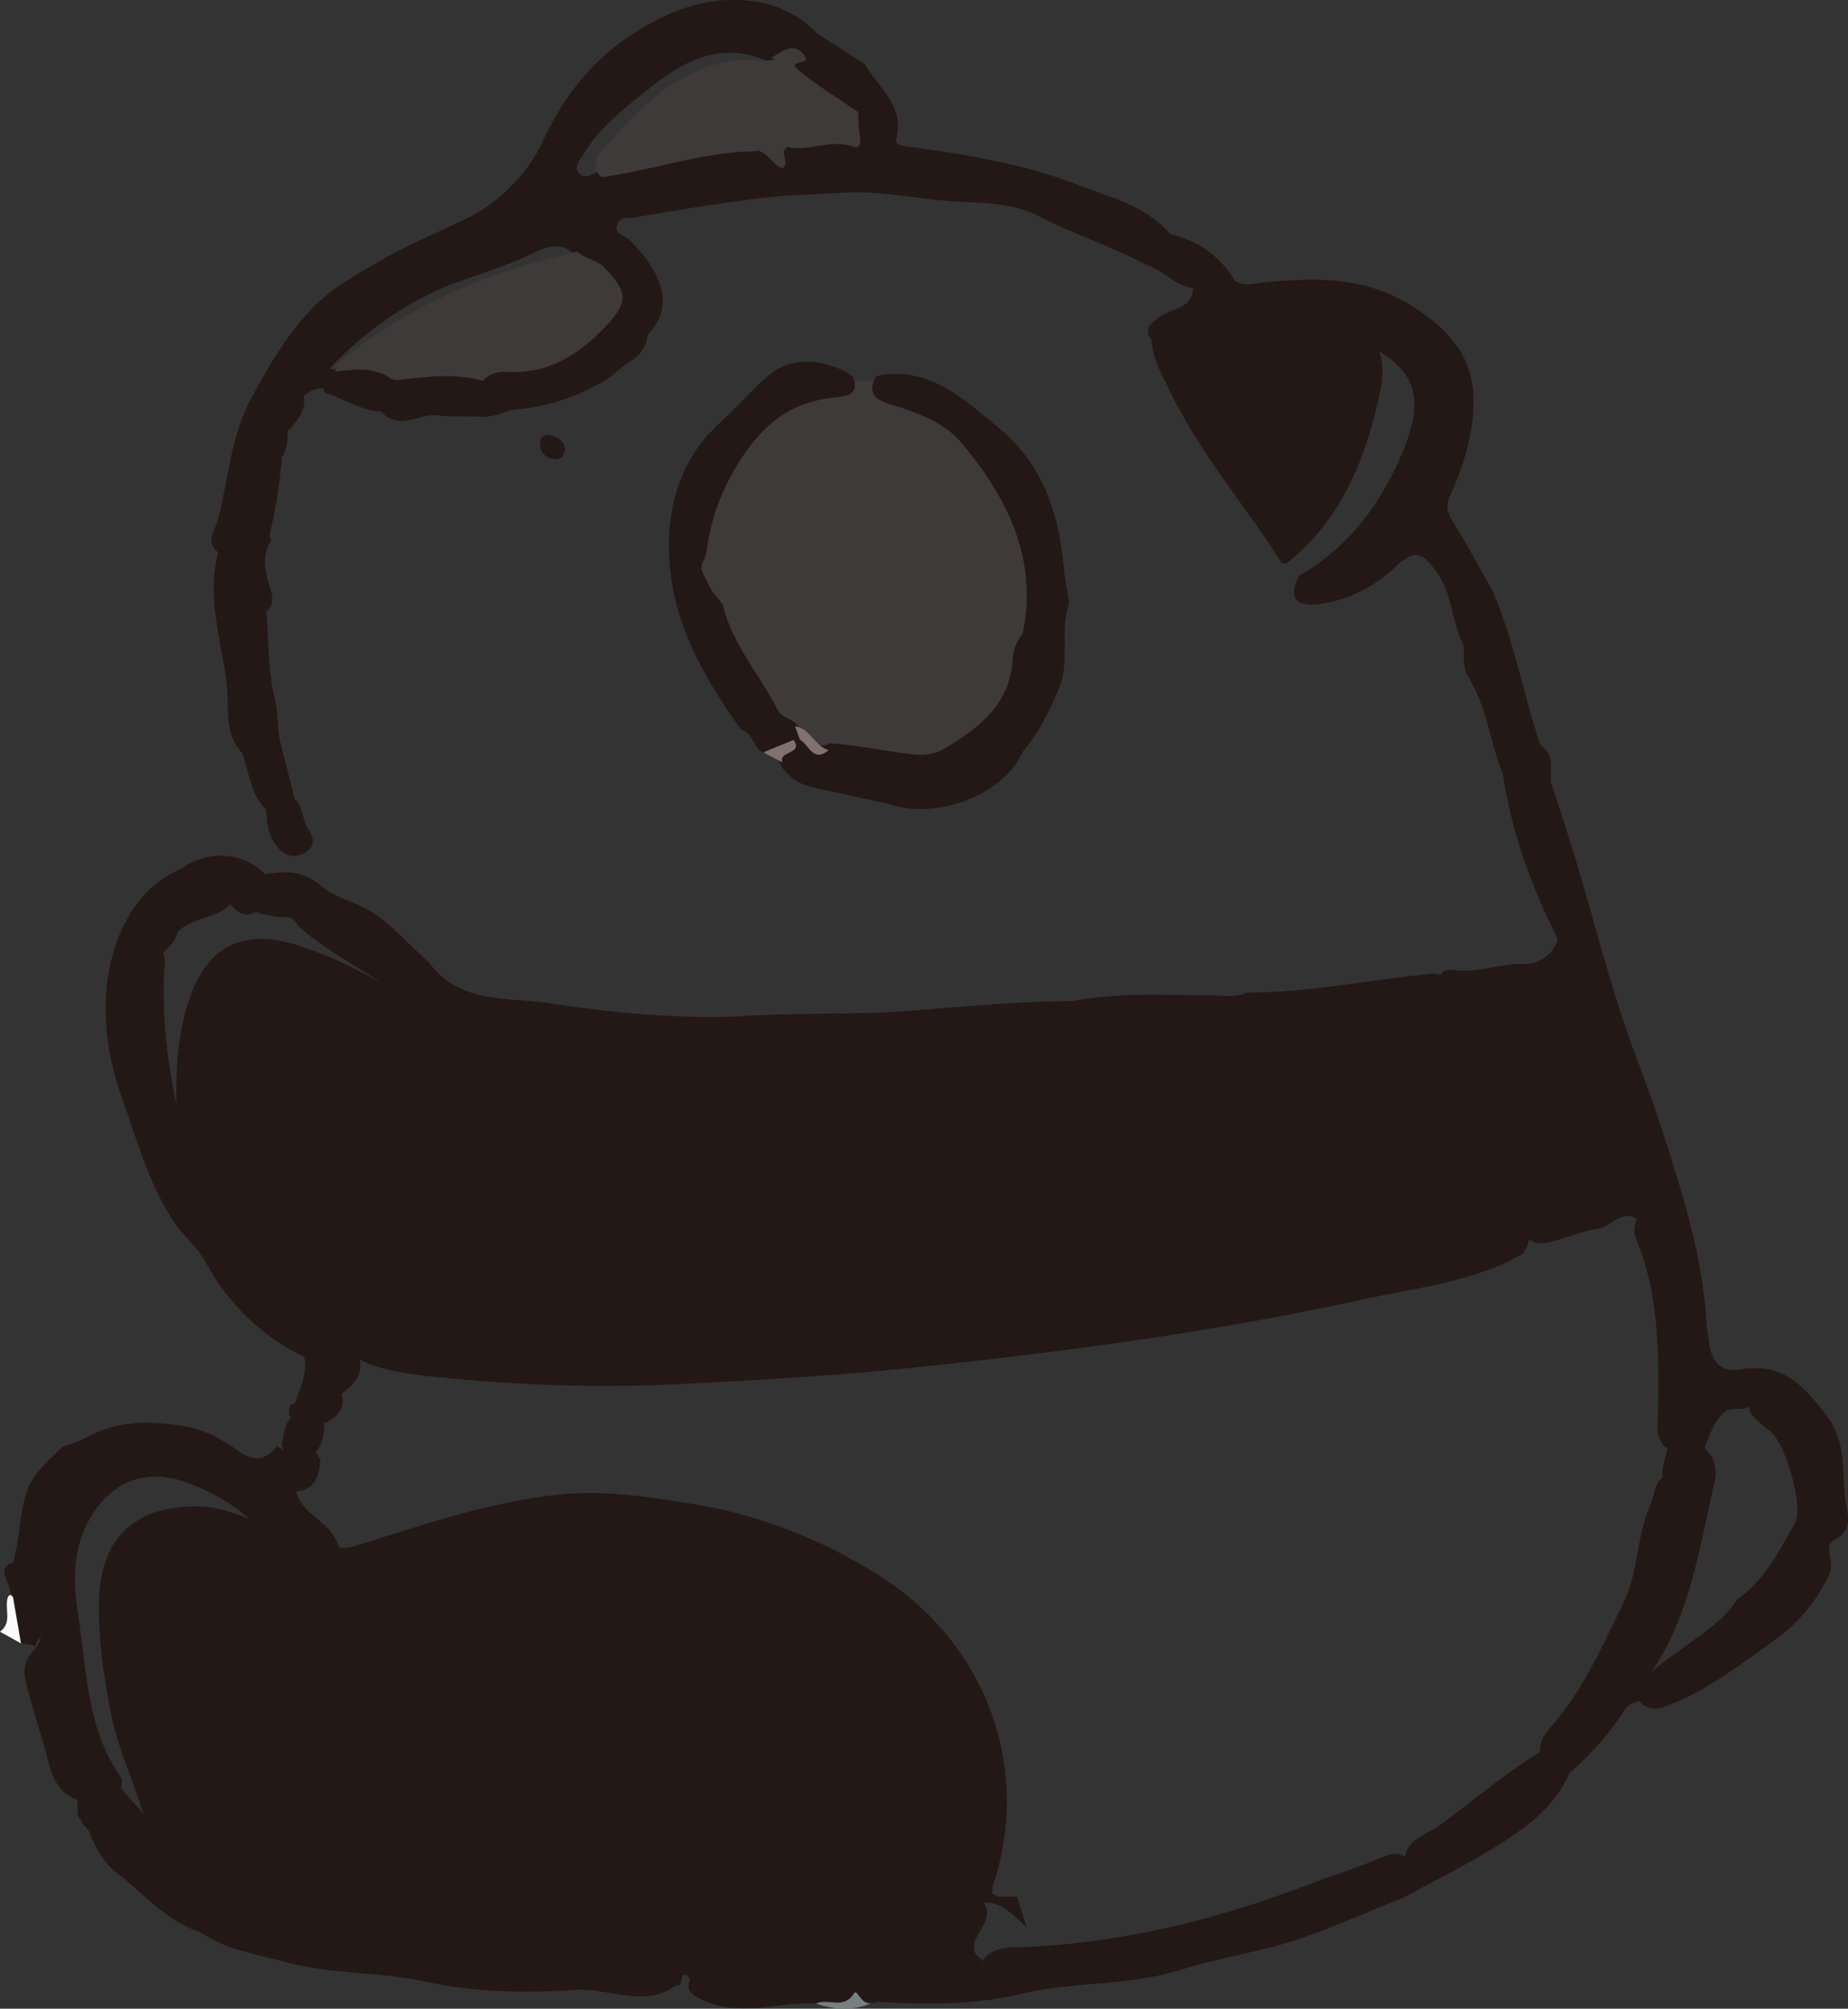 <?xml version="1.0" encoding="UTF-8"?><svg id="_イヤー_1" xmlns="http://www.w3.org/2000/svg" viewBox="0 0 110.92 120.53"><rect x="0" y="0" width="110.92" height="120.53" fill="#333333" stroke="none"/><defs><style>.cls-1{fill:#fbfafb;}.cls-2{fill:#231815;}.cls-3{fill:#3e3a39;}.cls-4{fill:#788082;}.cls-5{fill:#837070;}</style></defs><path class="cls-2" d="M74.82,59.56c3.78,.01,7.47-.79,11.21-1.14,.29,0,.54,.11,.76,.3,2.6,4.84,4.49,9.91,5.01,15.44-.04,.41-.15,.79-.44,1.1-2.92,1.66-6.23,1.99-9.41,2.68-9.11,2-18.35,3.22-27.61,4.17-4.42,.45-8.86,.7-13.31,.93-4.99,.26-9.93,.09-14.88-.42-1.52-.16-3.03-.33-4.44-.97-.82-.74-.41-1.61-.26-2.45,.33-.87,.16-1.59-.63-2.15-.53-.37-.94-.93-1.55-1.14-2.42-.82-4.36-2.42-6.44-3.8-.94-1.36-2.27-2.54-2.19-4.41-.12-2.45-.13-4.86,.57-7.28,1.04-3.56,3.23-4.81,6.75-3.67,2.28,.74,4.37,1.84,6.37,3.12,1.67,.15,1.03-1.33,1.46-2.06,1.84,2.44,4.69,2.01,7.19,2.39,3.68,.56,7.41,.92,11.15,.8,3.54-.26,7.09-.08,10.64-.36,3.2-.25,6.4-.56,9.62-.57,2.71-.53,5.46-.35,8.19-.35,.75,0,1.51,.17,2.24-.15Z"/><path class="cls-2" d="M51.91,3.84c.78,1.42,2.4,2.46,1.89,4.47-.12,.47,.55,.46,.94,.51,3.33,.48,6.69,1.01,9.81,2.22,1.95,.76,4.18,1.26,5.68,2.99,.32,1.66,.14,1.89-1.5,1.83-2.08-1.12-4.34-1.81-6.45-2.92-1.28-.68-3.06-.77-4.56-.83-2.41-.1-4.77-.71-7.22-.54-1.65,.11-3.29,.12-4.95,.33-2.47,.32-4.91,.7-7.36,1.13-.46,.08-.96-.1-1.15,.46-.19,.56,.4,.6,.68,.86,1.62,1.49,3.05,3.93,1.14,5.73-.8,.75-1.84,1.29-2.12,2.48-1.84,1.17-3.83,1.88-6.01,2.03q-2.08,.19-2.09-1.57c.34-.93,1.15-1.12,1.97-1.13,2.26-.02,3.93-1.14,5.49-2.64,1.01-.96,.87-1.77,.03-2.68-.48-.52-1.17-.76-1.64-1.28-.91-.96-1.95-.36-2.75,.02-1.28,.61-2.59,1.02-3.91,1.48-3.06,1.06-5.7,2.88-7.96,5.22-.19,.96-1.84,.74-1.61,2.03,.04,.69-.44,1.14-.78,1.66-1.24,.45-.45,1.45-.6,2.2-.13,1.26-.3,2.51-.6,3.75-.11,.78-.46,1.33-1.35,1.24-.79-.08-.89-.66-.82-1.28,.12-.94-1.05,.2-.98-.63,.6-2.37,.73-4.8,1.95-7.08,1-1.87,2.01-3.59,3.45-5.18,1.21-1.34,2.6-2.08,4.1-2.96,1.73-1.02,3.54-1.77,5.33-2.62,2.02-.96,3.77-2.84,4.55-4.52,1.35-2.94,3.23-5.34,6.17-7.02C40.33,.65,41.93,.06,43.76,0c2.03-.06,3.87,.53,5.33,2.04,.27,.74,.82,1.56-.53,1.82-.79-.61-1.65-.31-2.5-.2-2.93-1.26-5.22,.1-7.36,1.86-1.31,1.07-2.68,2.1-3.58,3.59-.23,.39-.72,.85-.4,1.25,.42,.52,.95,0,1.41-.19,.31-.17,.64-.36,.98-.37,1.82-.05,3.56-.41,5.28-1.04,.75-.27,1.62-.1,2.44-.08,.73-.27,1.41,.94,2.16,.05,.14-.07,.29-.11,.45-.13,1-.1,1.92-.77,2.99-.3,.5,.22,.73-.11,.71-.62-.02-.46-.06-.91-.08-1.37,0-.57-.2-1.12-.16-1.68,.04-.61,.17-1.18,1.01-.8Z"/><path class="cls-3" d="M51.17,22.85h1.43c.36,.77,.91,1.28,1.75,1.58,3.77,1.35,5.71,4.28,7.04,7.9,.77,2.1,.86,4.02,.11,6.06-.81,.59,.17,4.57-.69,4.43-1.71,1.2-1.8,1.36-3.33,2.6-.42,.34-4.88-.25-5.41-.13-1.2,.25-.42,1.75-2.66,.47-.78-.45-1.03-.68-1.78-1.91-.56-.03-1.03-.28-1.29-.76-1.15-2.11-2.81-3.96-3.3-6.42-.78-.91-1.89-1.73-.94-3.16-.16-3.99,3.22-9.36,7.73-9.91,.55-.07,1-.3,1.33-.75Z"/><path class="cls-2" d="M3.76,86.81c.8-.25,1.06-.37,1.58-.64,1.89-.99,3.92-.91,5.89-.56,1.07,.19,2.13,.78,3.03,1.42,.98,.7,1.66,.64,2.36-.25,1.18,.56,.58,1.87,1.15,2.69,.34,1.48,2.14,1.83,2.53,3.27,.32,.74,.91,1.54-.02,2.19-.98,.68-1.61-.11-2.22-.75-.68-.72-1.45-1.36-2.12-2.09-1.37-1.51-3.02-2.55-4.96-3.21-2.49-.84-4.57,.23-5.74,2.53-1.02,2.01-.78,3.99-.49,5.95,.47,3.15,.52,6.46,2.48,9.23,.14,.2,.09,.45,.03,.68-.33,.49-.58,1.01-.79,1.55-.21,.52-.4,1.15-1.21,.94l-.29-.31c-.37-.9,.56-1.44,.52-2.19-.27,.17-.17,1-.89,.72-1.42-.49-1.62-2.04-1.9-3.03-.38-1.34-.82-2.7-1.16-4.07-.21-.84,.05-1.44,.62-2,.72-.98,.04-1.71-.49-2.42-.6-.82-.97-1.68-.86-2.71,.02-.17,.05-.34,.09-.51,.47-1.73,.17-3.68,1.56-5.13,.22-.23,.38-.45,.63-.66l.69-.65Z"/><path class="cls-2" d="M87.87,38.75c-.76-1.36-.65-3.01-1.6-4.36-.85-1.21-1.34-1.5-2.5-.39-1.26,1.2-2.83,2.02-4.59,2.25-1.34,.17-1.93-.36-1.2-1.72,2.86-1.6,4.78-4.15,6.04-7.01,1.41-3.21,1.4-5.33-2.25-6.96-3.17-.91-6.26-.45-9.35,.45-1.13,.33-2.41,.96-3.28-.55-.51-.75-.09-1.05,.52-1.49,.69-.49,1.9-.43,1.95-1.67-.28-.29-.69-.67-.04-.89,.6-.21,1.34-.66,1.87,.14,.25,.39,.22,.88,.26,1.32,.32-.24-.51-1.03,.45-1,.55,.32,1.09,.13,1.68,.08,3.21-.3,6.24-.41,9.25,1.62,2.09,1.41,3.29,2.97,3.36,5.22,.06,1.97-.51,3.98-1.34,5.8-.33,.72-.3,1.08,.09,1.69,.87,1.38,1.63,2.84,2.44,4.26-.09,1.06-.16,2.12-.38,3.16-.08,.37-.17,.84-.67,.88-.58,.05-.47-.54-.69-.83Z"/><path class="cls-2" d="M69.13,20.45c.89,.96,2.04,.55,2.9,.23,3.34-1.25,6.69-1.52,10.13-.58,.98,1.01,.9,2.38,.66,3.48-.84,3.93-2.29,7.61-5.59,10.23-.09,0-.19,0-.28,0-2.22-3.5-4.97-6.65-6.77-10.42-.45-.95-1-1.85-1.05-2.94Z"/><path class="cls-2" d="M93.5,56.35c-1.58-3.13-2.77-6.4-3.29-9.88,.39-.66,.93-.96,1.7-.76,.72,.05,1.01,.53,1.16,1.16,.54,1.68,1.11,3.35,1.61,5.05,1.04,3.5,1.93,7.07,3.15,10.48,.6,1.67,1.3,3.43,1.84,5.12,1.23,3.84,2.52,7.72,2.75,11.81,.02,.35,.1,.66,.13,.99,.13,1.38,.7,2.15,2.2,1.81,.66,.55,.89,1.2,.52,2.01-.17,.23-.41,.34-.68,.4q-2.47-.1-3.1,2.23c-.08,.15-.2,.27-.36,.35-.45,.07-.86-.06-1.23-.32-.61-.7-.37-1.55-.37-2.34,.04-3.48,.02-6.95-1.37-10.24-.11-.27-.07-.57,0-.86,.26-.52,.22-1.02-.13-1.48-1.76-2.35-2.18-5.25-3.18-7.9-.45-1.2-.25-2.61-.83-3.86-.28-.59,.29-.97,.83-1.19-.53,.14-1,.15-1.42-.32-.7-.8,.24-1.52,.06-2.29Z"/><path class="cls-2" d="M21.92,78.93l-.37,2.43c.3,1.04-.25,1.69-1.02,2.25-1.38-.07-1.79-1.15-2.25-2.18-2.6-1.25-4.59-3.21-5.93-5.68-.53-.98-1.39-1.6-1.98-2.52-1.47-2.3-2.17-4.88-3.05-7.35-.94-2.61-1.31-5.58-.64-8.28,.56-2.25,1.8-4.47,4.25-5.5,2.36-1.04,2.91-.72,3.15,1.8-.74,1.32-2.45,1-3.38,2-1.05,.19-1.09,.86-.79,1.69-.29,3.45,.2,6.81,1.02,10.14,.06,1.72,1.45,2.77,2.13,4.18,.83,.75,.92,2,2.12,2.6,1.14,.56,1.55,1.98,2.34,2.98,.66,.84,1.56,1.42,2.76,.98,.64-.24,1.27-.33,1.62,.46Z"/><path class="cls-2" d="M64.17,36.19c-.59,1.73,.1,3.62-.68,5.32-.58,1.26-1.16,2.52-2.09,3.57-1.1,2.59-5.18,4.17-8.1,3.15l-4.6-1c-.82-.21-1.45-.68-1.9-1.4-.23-.79,.52-1.05,.85-1.55,.14-.07,.3-.09,.46-.08,.56,.16,1,.81,1.69,.4,1.66,.1,3.29,.47,4.94,.66,.75,.08,1.33,.02,1.96-.35,2.11-1.26,3.95-2.68,4.09-5.43,.03-.51,.22-1.02,.59-1.43,.94-4.51-.91-8.18-3.66-11.47-1.03-1.23-2.65-1.82-4.22-2.3-.88-.27-1.54-.66-.89-1.72,3.17-.65,5.25,1.41,7.36,3.14,2.57,2.1,3.58,5.05,3.87,8.29,.07,.74,.22,1.48,.34,2.21Z"/><path class="cls-2" d="M41.42,118.75c-.69-.85-.35,.64-.8,.35-.84-.9-1.88-1.24-3.12-1.33-2.2-.16-4.37-.44-6.6-.38-1.84,.05-3.64-.97-5.57-1.15-1.83-.17-3.58-.92-5.5-.55-.66,.13-1.52-.15-1.88-.99,.21-.71,.74-1.1,1.38-1.38,1.43-.54,2.8,0,4.15,.3,4.43,.97,8.96,1.12,13.45,1.37,6.35,.35,12.66-.43,18.95-1.23,.88-.11,1.75-.21,2.62,.03,1.17,.6,.72,1.45,.26,2.2-.4,.65-.51,1.16,.21,1.62-.46,1.43-1.81,.9-2.6,.85-1.06-.06-2.15,.06-3.22-.12-2.16-.13-4.27,.4-6.43,.36-1.77-.03-3.54-.08-5.3,.05Z"/><path class="cls-2" d="M18.05,114.87c1.64,.77,3.43-.27,5.1,.46,1.9,.83,4.06,.41,6.03,1.24,.57,.24,1.74,.38,2.75,.31,2.4-.18,4.87,.48,7.31,.74,.95,.1,1.31,.63,1.39,1.48-1.96,1.46-4.08,.15-6.12,.3-3.01,.22-6.09,.14-9.01-.5-2.8-.61-5.65-.41-8.45-1.19-1.73-.48-3.49-.7-5-1.76-.28-.69,0-1.21,.52-1.66,1.93-.74,3.74-.38,5.48,.59Z"/><path class="cls-2" d="M53.32,118.01c1.45-.51,2.9,.15,4.35,.03,.45-.04,.93,.11,1.28-.33,.66-1.02,1.75-.83,2.71-.88,5.78-.28,11.3-1.63,16.69-3.68,1.58-.6,3.21-1.1,4.78-1.77,.39-.17,.79-.23,1.17,.02,1.12,.8-.02,1.61,.02,2.42-2.03,.82-4.03,1.72-6.1,2.44-2.38,.84-4.95,1.18-7.29,1.92-3.21,1.01-6.48,.69-9.67,1.47-2.77,.67-5.76,.63-8.67,.47-.51-.97-.72-1.83,.73-2.12Z"/><path class="cls-2" d="M105.09,84.24c.14-.74-.19-1.41-.34-2.11,2.29-.24,3.4,.91,4.8,2.69,1.45,1.85,.91,3.78,1.29,5.66,.13,.64,.23,1.45-.74,1.93-.72,.36,.06,1.27-.28,2.01-.75,1.62-1.85,2.94-3.22,3.93-1.95,1.4-3.87,2.89-6.12,3.84-.74,.31-1.42,.59-2.08-.1-.59-.24-.42-.6-.15-.97,1.35-1.37,3.02-2.34,4.51-3.53,.61-.48,1.11-1,1.52-1.63,1.65-1.14,2.49-2.9,3.45-4.55,.54-.92-.48-4.64-1.43-5.48-.43-.39-.94-.69-1.26-1.2-.07-.16-.06-.32,.04-.47Z"/><path class="cls-2" d="M45.8,45.15c-.62-.29-.59-1.2-1.32-1.37-2.22-3.09-4.1-6.38-4.31-10.27-.17-3.12,.67-6.01,3.13-8.23,.98-.89,1.85-1.91,2.85-2.77,1.3-1.12,3.33-1.05,5.02,.05,.5,1.1-.39,1.23-1.04,1.29-2.72,.23-4.44,1.71-5.84,3.98-1.03,1.67-1.64,3.38-1.89,5.28-.03,.4-.43,.81-.26,1.17,.41,.85,.55,1.22,.95,1.62,.08,.08,.22,.24,.29,.4,.58,2.39,2.25,4.22,3.33,6.35,.16,.31,.64,.46,.97,.68,.1,.1,.19,.2,.28,.3,.12,.25,.27,.5,.05,.77l-.38,.02c-.55,.4-.99,1.06-1.83,.75Z"/><path class="cls-2" d="M98.34,101.49c-.28,.23-.01,.4,.05,.6-.36,.05-.68,.2-.88,.51-.9,1.44-2.04,2.68-3.31,3.81-1.12,.21-1.61-.38-1.77-1.39,0-.57,.32-1,.66-1.4,1.94-2.21,3.1-4.87,4.37-7.48,.89-1.84,.76-3.9,1.56-5.73,.21-.47,.25-1.02,.51-1.49,.54-.65,1.51-.92,1.69-1.9h0c.31-.27,.66-.32,1.04-.16,.66,.54,.83,1.27,.65,2.05-.97,4.21-1.52,8.58-4.33,12.15-.09,.12-.12,.32-.25,.43Z"/><path class="cls-2" d="M25.78,57.79c.66,2.12,.56,2.31-1.35,2.41-1.98-1.82-4.55-2.82-6.53-4.65-.49-.88-1.37-.54-2.1-.68-.16-.05-.31-.12-.44-.21-.72-.56-.69-1.35-.48-2.07,.15-.52,.68-.22,1.06-.13,1.24-.25,2.35-.17,3.39,.74,.63,.55,1.53,.79,2.31,1.16,1.67,.79,2.77,2.26,4.14,3.41Z"/><path class="cls-2" d="M92.73,104.93c.03,.95,.82,1.15,1.47,1.48-.98,2.22-2.91,3.48-4.87,4.67-1.63,.98-3.34,1.83-5.01,2.74-.09-.33-.96-.56-.18-.99,.6-.33,.38-.69,.16-1.1,.01-1.43,1.37-1.63,2.18-2.25,2.06-1.55,4.05-3.2,6.25-4.56Z"/><path class="cls-2" d="M14.51,45.15c-1.1-1.17-.74-2.8-.9-4.09-.31-2.6-1.24-5.23-.51-7.92-.16-.4,.08-.54,.4-.53,.68,.02,1.15,.54,1.16,1.08,.02,1.23,.64,2.11,1.33,3,.14,1.74,.08,3.53,.5,5.21,.22,.86,.15,1.68,.3,2.5-.93-.26-1.51,.52-2.28,.74Z"/><path class="cls-2" d="M91.68,46.15c-.62-.51-.96,.28-1.47,.31-.79-1.91-.95-4.04-2.08-5.84-.36-.58-.24-1.25-.27-1.89,.22,.18,.43,.36,.65,.54,.2-.43,.7-1.06,.56-1.26-.73-1.09,.29-1.69,.54-2.49,1.27,2.95,1.82,6.13,2.83,9.17,.24,.75-.25,1.11-.77,1.45Z"/><path class="cls-2" d="M53.32,118.01c-.98,.45-.68,1.35-.73,2.12-.09,.06-.19,.08-.29,.07-1.11-.39-2.21,.44-3.32,.02-2.33-.11-4.69,.89-7.01-.31-.64-.33-.76-.58-.54-1.15,1.36-.35,2.66-.51,4.14-.48,1.8,.04,3.81,.25,5.65-.37,.73-.25,1.44-.43,2.12,.11Z"/><path class="cls-2" d="M12.76,114.51l-.71,1.44c-1.86-.59-3.15-1.99-4.57-3.21-.39-1.31-.3-2.44,1.19-3.01,.75-.05,1.11,.49,1.49,.99,.66,.87,1.78,1.04,2.6,1.67,.98,.75,1.14,1.42,0,2.13Z"/><path class="cls-2" d="M28.62,25l-2.06-.03c-1.15-.34-2.32,.85-3.46-.06-.13-.11-.24-.25-.36-.37-1.44-1.48-1.42-1.55,.46-2.19,1.31-.15,2.62-.22,3.93-.23,.69,0,1.38,.08,1.83,.73-.45,1.63,.81,1.53,1.77,1.74-.68,.26-1.36,.5-2.11,.41Z"/><path class="cls-2" d="M14.51,45.15c.53-.94,1.16-1.6,2.28-.74,.3,1.18,.6,2.36,.9,3.54,.3,.45,.34,.91-.23,1.12-.56,.21-1.16,.29-1.45-.46-1.01-.93-1.03-2.29-1.49-3.46Z"/><path class="cls-2" d="M15.98,36.7c-1.32-.26-1.98-.84-1.54-2.36,.22-.76-.5-1.26-1.35-1.2-.88-.73-.04-1.43,.03-2.15,.79,.54,.81-.7,1.44-.59-.03,.73-.43,1.67,.27,2.13,.51,.34,1.1-.1,1.12-.87,.11,.25,.22,.49,.34,.74-.52,.82-.44,1.61-.18,2.55,.12,.44,.52,1.23-.13,1.76Z"/><path class="cls-2" d="M8.85,109.94c-1.44,.45-.91,1.86-1.37,2.79-1.17-.73-1.8-1.84-2.23-3.1,.62-.24,.76-.74,.86-1.34,.09-.56,.28-1.12,1.01-1.19,.58,.84,1.45,1.47,1.89,2.42,.04,.17-.02,.31-.16,.42Z"/><path class="cls-2" d="M74.14,16.86c-.24,.16-.15,.38-.14,.61,.01,.39,.58,1.01-.15,1.13-1.06,.17-.37-.68-.47-1.07-.1-.41,.13-.97-.56-1.07,.06,.97-1.62-.64-1.22,.83-1.12-.15-1.82-1.14-2.87-1.42,1.27,.02,1.45-.85,1.5-1.83,1.69,.4,3.01,1.33,3.91,2.83Z"/><path class="cls-2" d="M48.38,3.49c1.44,.11,.28-1.06,.71-1.45,.94,.6,1.88,1.2,2.82,1.8-.61,.08-.84,.42-.59,.97,.27,.62,.19,1.26,.18,1.9-.06,.1-.19,.27-.22,.25-1.28-.82-2.8-1.35-3.65-2.68-.44-.68,.07-.93,.75-.8Z"/><path class="cls-2" d="M15.94,52.48c-1.3,.51-.65,1.36-.37,2.14-.71,.48-1.26,.24-1.75-.36-.03-.17-.08-.34-.09-.51-.06-2.04-1.19-2.26-2.81-1.65,1.58-1.14,3.73-.97,5.01,.38Z"/><path class="cls-2" d="M16,48.6c.76,.29,1.61,.8,1.68-.66,.55,.5,.45,1.29,.84,1.85,.38,.53,.35,1-.16,1.34-.6,.4-1.23,.28-1.69-.28-.53-.64-.68-1.43-.68-2.24Z"/><path class="cls-2" d="M1.12,93.69c.2,1.51,1.05,3.05,2.38,4.26-.58,.11-1.2,.1-1.36,.8l-.88-.15c-.9-.82-.51-1.92-.64-2.9,.15-.68-1.19-1.72,.5-2.02Z"/><path class="cls-2" d="M17.65,89.52l-.74-2.87c.15-.62,.16-1.3,.72-1.76,.95,.11,1.32,.73,1.2,1.58-.07,.49,.17,.75,.39,1.08-.03,1.05-.33,1.88-1.57,1.97Z"/><path class="cls-2" d="M18.28,81.43l2.17,2.06c.34,.92-.11,1.47-.87,1.89-.76-.19-1.4-.55-1.89-1.17,.32-.9,.76-1.77,.59-2.77Z"/><path class="cls-2" d="M17.69,84.2c.69,.14,1.36,.33,1.75,1,.09,.83-.07,1.57-.7,2.17-.47,.25-.96-.05-.75-.4,.66-1.05-.11-1.49-.65-2.08,.03-.28-.06-.62,.36-.7Z"/><path class="cls-2" d="M36.74,22.56c.04-1.4,.56-2.39,2.12-2.48-.05,1.39-1.41,1.66-2.12,2.48Z"/><path class="cls-2" d="M4.59,107.85l.95-1.13c.67,1.09-.38,1.75-.58,2.6-.52-.39-.18-1-.37-1.47Z"/><path class="cls-2" d="M33.92,26.96c-.06,.44-.29,.66-.71,.58-.52-.1-.82-.42-.79-.97,.02-.33,.22-.55,.57-.46,.46,.11,.88,.31,.93,.85Z"/><path class="cls-1" d="M.78,95.83c.16,.93,.32,1.85,.48,2.78-.42-.23-.84-.47-1.26-.7,.76-.55,.25-1.39,.47-2.07,.1-.18,.2-.18,.31,0Z"/><path class="cls-2" d="M91.68,46.15l.77-1.45c.82,.55,.63,1.38,.62,2.17-.38-.4-.75-.82-1.39-.71Z"/><path class="cls-4" d="M48.98,120.22c.71-.34,1.67,.4,2.29-.63,.17-.28,.45,.77,1.03,.61-1.1,.47-2.21,.41-3.32,.02Z"/><path class="cls-2" d="M98.41,73.27c-.98-.87-1.63,.33-2.47,.45-1.04,.15-2.04,.64-3.12,.85-.76,.15-1.06-.19-1.47-.58-.06-2.78-1.29-5.28-1.84-7.94-.55-2.64-2.25-4.74-3.1-7.22,.03-.52,.32-.71,.82-.63,1.46,.23,2.84-.43,4.32-.36,.69,.03,1.69-.49,1.95-1.49,.6,.11,.52,.29,.26,.8-.51,1-.49,1.91,1.06,1.35,.49-.18,.48,.17,.58,.35,.24,.45-.06,.42-.4,.42-.61,0-.96,.46-.61,.91,1.34,1.76,.64,4.02,1.66,5.96,.95,1.8,1.19,3.99,2.44,5.76,.13,.18,1.29,1.03-.08,1.37Z"/><path class="cls-2" d="M21.92,78.93c-.41-.19-.86-.57-1.29-.2-1.26,1.07-2.42,.28-3-.56-1.35-1.91-3.06-3.51-4.37-5.43-.15-.22-.13-.55-.18-.84,2.75,1.64,5.51,3.27,8.24,4.95,.75,.46,1.14,1.17,.61,2.08Z"/><path class="cls-3" d="M28.96,22.85c-1.68-.49-3.36-.24-5.04-.05-.43,.05-.62-.23-.92-.36-.88-.11-1.77,.43-2.65-.03-.17-.09-.26-.23-.27-.43,4.23-3.63,9.22-5.65,14.58-6.89,.45,.47,1.14,.47,1.62,.97,1.44,1.49,1.43,2.1,.03,3.57-1.63,1.71-3.45,2.83-5.91,2.68-.49-.03-1.05,.11-1.43,.55Z"/><path class="cls-3" d="M45.15,9.08c-3.09,.07-6.01,1.15-9.05,1.55-.64-.6-.31-1.2,.11-1.68,2.14-2.49,4.4-4.77,7.89-5.33,.92-.14,1.85,.26,2.72-.2,1.05,1.15,2.36,2.17,1.99,4.01-.16,.79-.29,1.7-1.5,1.39h0c-.72,.09-1.43,.17-2.15,.27Z"/><path class="cls-3" d="M46.58,3.54c-.11-.01-.22-.04-.33-.07,.72-.33,1.44-1.14,2.14,.03,.02,.36-1.16,.13-.45,.72,1.12,.92,2.37,1.68,3.57,2.51,.03,.46,0,.93,.1,1.38,.08,.4,.03,.85-.38,.7-1.33-.5-2.62,.29-3.92,.02,1.1-.59,1.52-2.29,.77-3.44-.42-.66-.99-1.22-1.49-1.83Z"/><path class="cls-2" d="M19.47,21.83c.14,.33,.4,.37,.71,.29-.04,.05-.06,.11-.07,.17,.07,.54-.28,.79-.68,1.01-.57-.02-1,.24-1.37,.64-1.12-.58,.08-1.18,.18-1.17,.76,.07,.83-.64,1.23-.94Z"/><path class="cls-2" d="M17.27,25.67c-.01,.76,0,1.53-.64,2.11,.17-.71-1.63-2.03,.64-2.11Z"/><path class="cls-3" d="M45.15,9.08c.69-.3,1.37-.64,2.15-.27-.63,.29,.15,.88-.31,1.27-.7-.12-.94-1.24-1.84-1Z"/><path class="cls-2" d="M61.06,113.86l.57,1.8c-.93-.89-1.64-1.63-2.74-1.48-4.6,.41-9.19,.89-13.79,1.22-3.74,.27-7.49,.38-11.23-.07-1.27-.15-2.59-.36-3.82-.35-3.21,.02-6.25-.74-9.32-1.43-.58-.13-1.02,.25-1.54,.2-2.77,.22-4.83-1.87-7.41-2.31-.6-.1-1.2-.36-1.82-.47-.37-.34-.74-.69-1.1-1.03-.01-.09-.02-.18-.02-.27-.62-2.37-1.74-4.56-2.21-7-.42-2.19-.74-4.37-.69-6.61,.09-3.74,2.1-5.67,5.84-5.67,1.65,0,3.04,.7,4.48,1.29,.75,.88,1.9,1.34,2.46,2.42,.3,.58,.84,.91,1.45,.44,.67-.52,.3-1-.19-1.44-.1-.09-.06-.32-.09-.49,.46,.35,.9,.32,1.46,.14,4.18-1.28,8.29-2.76,12.72-3.11,2.44-.19,4.76,.18,7.12,.54,4.21,.63,8.12,2.15,11.69,4.43,6.08,3.88,9.12,11.18,6.74,18.49-.05,.16-.06,.34-.09,.51,.48,.36,1.04,.1,1.54,.23Z"/><path class="cls-2" d="M104.49,84.27c-1.5,.32-1.76,1.64-2.26,2.77-.33,0-.67,0-1-.01-.2-.8,.35-1.53,.16-2.38-.15-.64,.45-.82,1.06-.71,.68,.13,1.36,.22,2.04,.33Z"/><path class="cls-2" d="M99.83,88.79c-.18-.73,.21-1.39,.28-2.09,.37,.11,.74,.22,1.11,.32,.91,1.67-.62,1.42-1.39,1.77Z"/><path class="cls-2" d="M10.66,55.67c.05,.83-.68,1.19-1.07,1.76-.74-1.25-.38-1.84,1.07-1.76Z"/><path class="cls-5" d="M47.72,43.58c.92,.13,1.17,1.2,2.02,1.43-.94,.79-1.19-.33-1.73-.63l-.29-.8Z"/><path class="cls-5" d="M45.8,45.15c.61-.25,1.22-.5,1.83-.75,.63,.87-.97,.65-.66,1.35-.39-.2-.78-.41-1.16-.61Z"/><path class="cls-2" d="M9.96,110.97c.32-.16,.48-.66,1.02-.35,1.13,.64,2.56,.67,3.6,1.25,1.49,.83,3.13,1.13,4.62,1.87-.38,.37-.76,.75-1.15,1.12-1.76-.09-3.47-.99-5.29-.37,.71-1.3,.33-2.03-1.78-2.65-.62-.18-.78-.48-1.03-.89Z"/><path class="cls-2" d="M23.33,24.67c-1.44,.18-2.56-.75-3.85-1.1-.03-.09-.04-.17-.05-.26-.04-.52,.39-.72,.68-1.01,.97-.11,1.95-.26,2.89,.15q-.82,.79,.33,2.23Z"/><path class="cls-2" d="M18.06,55.26c-.76-.48-1.78,.03-2.49-.65,.82,.24,2.02-.95,2.49,.65Z"/></svg>